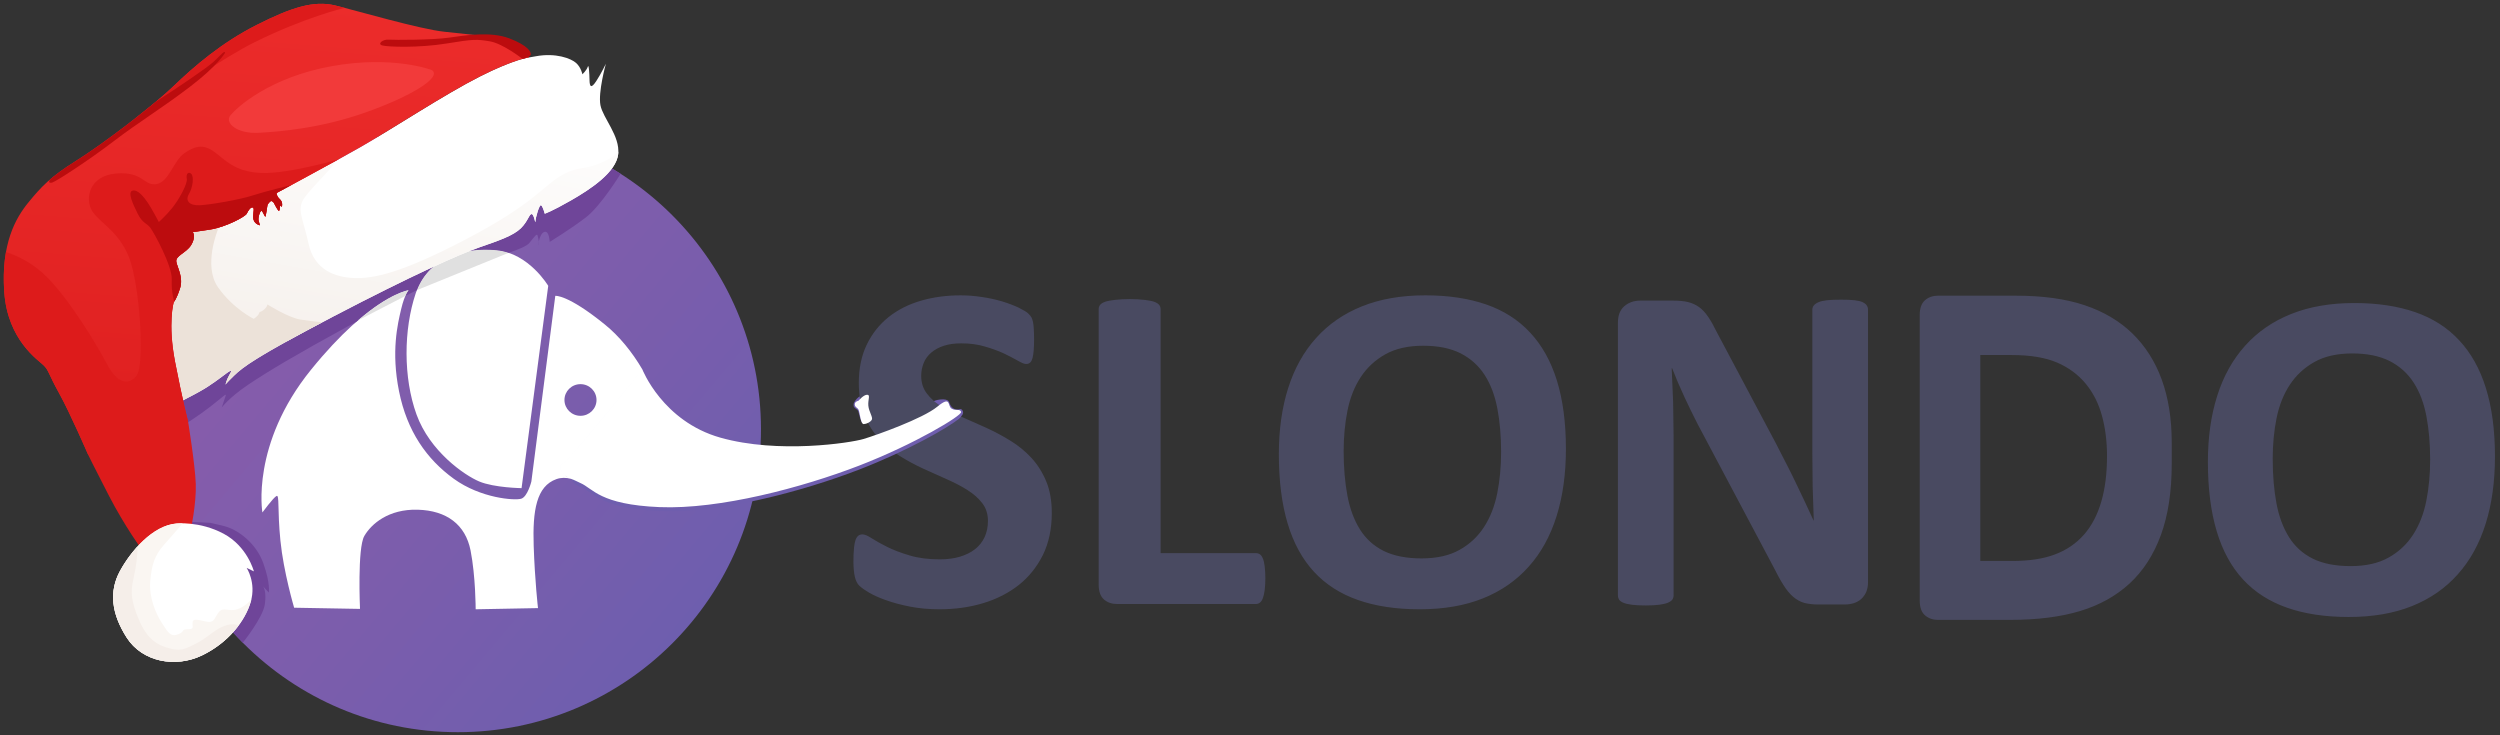 <svg xmlns="http://www.w3.org/2000/svg" xml:space="preserve" width="153mm" height="45mm" version="1.0"
     style="shape-rendering:geometricPrecision; text-rendering:geometricPrecision; image-rendering:optimizeQuality; fill-rule:evenodd; clip-rule:evenodd"
     viewBox="0 0 15300 4500"
     xmlns:xlink="http://www.w3.org/1999/xlink"
>
 <rect x="0" y="0" width="15300" height="4500" fill="#333333" stroke="none"/>
 <defs>
  <style type="text/css">
   <![CDATA[
    .fil11 {fill:none}
    .fil5 {fill:#6F4599}
    .fil1 {fill:#6F5EAE}
    .fil10 {fill:#BC0C0E}
    .fil9 {fill:#DD1B1B}
    .fil4 {fill:#E0E0E0}
    .fil7 {fill:#ECE2D9}
    .fil12 {fill:#F23A3A}
    .fil14 {fill:#F5EEE9}
    .fil13 {fill:#FAF6F2}
    .fil3 {fill:white}
    .fil2 {fill:#494A61;fill-rule:nonzero}
    .fil6 {fill:url(#id0)}
    .fil8 {fill:url(#id1)}
    .fil0 {fill:url(#id2)}
   ]]>
  </style>
     <linearGradient id="id0" gradientUnits="userSpaceOnUse" x1="2269.21" y1="2177.96" x2="2589.04" y2="391.32">
   <stop offset="0" style="stop-opacity:1; stop-color:#F6F1ED"/>
         <stop offset="1" style="stop-opacity:1; stop-color:white"/>
  </linearGradient>
     <linearGradient id="id1" gradientUnits="userSpaceOnUse" x1="1769.07" y1="-46.17" x2="1572.05" y2="2448.78">
   <stop offset="0" style="stop-opacity:1; stop-color:#EC2C2B"/>
         <stop offset="1" style="stop-opacity:1; stop-color:#E02121"/>
  </linearGradient>
     <linearGradient id="id2" gradientUnits="userSpaceOnUse" x1="1381.19" y1="1433.29" x2="4220.93" y2="3821.47">
   <stop offset="0" style="stop-opacity:1; stop-color:#895CAB"/>
         <stop offset="0.549" style="stop-opacity:1; stop-color:#7C5DAC"/>
         <stop offset="1" style="stop-opacity:1; stop-color:#6E5EAE"/>
  </linearGradient>
 </defs>
    <g id="Слой_x0020_1">
        <path class="fil0"
              d="M2802.23 774.06c1024.48,0 1854.95,829.89 1854.95,1853.46 0,1023.61 -830.47,1853.46 -1854.95,1853.46 -1024.47,0 -1854.99,-829.85 -1854.99,-1853.46 0,-1023.57 830.52,-1853.46 1854.99,-1853.46z"/>
        <path class="fil1"
              d="M5242.9 2441.22c0,0 -18.35,19.86 -18.56,31.23 -0.25,11.37 -2.6,15.32 8.58,25.22 11.19,9.96 18.05,7.47 23.28,31.48 5.24,24.01 15.54,56.51 22.39,60.41 5.6,3.19 -3.58,-124.2 -13.74,-161.43 -2.3,-8.36 -21.95,13.09 -21.95,13.09z"/>
        <path class="fil2"
              d="M6436.92 3139.3c0,97.93 -18.11,183.12 -54.36,257.07 -36.71,73.41 -85.64,134.63 -147.86,184.06 -62.66,48.99 -135.12,86.19 -218.37,111.15 -83.25,25.02 -172.37,37.25 -267.36,37.25 -64.11,0 -123.39,-5.42 -178.69,-16.16 -54.86,-10.79 -103.34,-23.52 -145.42,-38.69 -42.12,-14.68 -77.38,-30.34 -105.78,-47 -28.4,-16.66 -48.49,-31.33 -61.22,-43.57 -12.23,-12.73 -21.04,-30.88 -26.41,-54.35 -10.97,-47.77 -9.8,-125.38 -4.92,-175.31 1.94,-20.09 4.92,-36.25 9.3,-48.98 4.42,-12.24 10.29,-21.04 17.16,-26.41 7.31,-5.42 15.66,-7.86 25.46,-7.86 13.23,0 32.28,7.86 56.79,24.02 24.47,15.66 55.8,33.27 94,52.37 38.19,19.1 84.24,36.75 137.61,52.41 52.86,16.12 114.58,23.98 184.6,23.98 46.01,0 87.13,-5.38 123.39,-16.17 36.7,-11.24 67.54,-26.45 93,-46.5 25.46,-20.09 44.56,-44.56 58.28,-73.95 13.23,-29.39 20.1,-62.16 20.1,-98.42 0,-42.12 -11.29,-78.33 -34.32,-108.21 -22.98,-30.34 -52.86,-56.8 -90.06,-80.28 -36.75,-23.52 -78.83,-45.55 -125.87,-66.14l-144.93 -65.1c-49.93,-23.02 -98.42,-48.98 -144.92,-78.33 -46.99,-28.89 -89.12,-63.65 -125.82,-104.29 -37.25,-40.67 -67.09,-88.62 -90.11,-144.47 -23.03,-55.3 -34.27,-121.89 -34.27,-199.27 0,-88.63 16.66,-166.96 49.44,-234.54 32.82,-67.09 77.38,-122.89 133.18,-167.45 56.3,-44.56 121.94,-77.88 197.83,-99.91 75.89,-22.03 156.66,-32.78 241.9,-32.78 43.57,0 87.63,3.39 131.69,10.25 44.07,6.37 85.19,15.67 123.39,26.95 38.19,11.74 71.96,24.47 101.85,38.69 29.39,14.68 48.98,26.41 58.74,36.21 9.34,9.3 15.71,17.65 19.09,24.02 3.43,6.82 6.37,15.67 8.85,26.91 2.44,10.79 3.88,24.47 4.88,41.62 2.48,42.26 2.75,90.07 -0.5,132.19 -1.44,19.1 -3.93,34.77 -7.31,47.5 -3.43,12.28 -8.35,21.58 -14.22,26.95 -6.37,5.87 -14.68,8.8 -25.47,8.8 -10.29,0 -26.9,-6.86 -49.93,-20.09 -23.02,-13.18 -51.42,-27.9 -84.69,-44.06 -33.82,-15.67 -72.51,-29.84 -116.57,-42.57 -44.07,-13.23 -92.06,-19.6 -144.93,-19.6 -41.12,0 -76.88,4.88 -107.72,15.17 -30.33,9.8 -55.8,24.02 -76.38,41.63 -20.55,17.6 -36.26,38.69 -46.01,63.65 -10.29,24.97 -15.21,51.43 -15.21,78.83 0,41.13 11.28,76.89 33.81,106.73 22.53,30.38 52.87,57.29 90.57,80.81 37.69,23.02 80.81,45.06 128.8,65.6l146.37 65.15c49.97,22.98 98.91,48.93 146.41,78.33 47.99,29.39 90.61,64.15 128.3,104.78 37.21,40.63 67.54,88.13 90.57,143.48 23.02,54.81 34.27,119.46 34.27,193.9zm1302.93 472.01c-2.43,19.6 -6.36,35.71 -10.74,48.45 -4.92,13.22 -10.79,22.52 -18.1,27.94 -7.36,5.87 -15.67,8.81 -25.02,8.81l-850.47 0c-31.33,0 -57.79,-9.3 -79.33,-27.91 -21.58,-18.6 -32.32,-48.98 -32.32,-91.1l0 -1686.33c0,-9.3 2.93,-18.1 9.3,-25.96 6.37,-7.31 16.66,-13.68 30.83,-18.6 14.23,-4.87 33.82,-8.3 58.29,-11.24 55.3,-6.63 127.86,-6.77 183.12,0 23.52,2.94 43.07,6.37 57.29,11.24 14.22,4.92 24.47,11.29 30.83,18.6 6.37,7.86 9.3,16.66 9.3,25.96l0 1493.91 583.16 0c9.35,0 18.15,2.44 25.02,7.86 7.31,5.37 13.18,13.68 18.1,25.91 4.87,11.79 8.31,27.45 10.74,47.5 5.38,42.75 5.38,102.25 0,144.96zm1843.53 -864.74c0,153.77 -19.1,291.38 -57.29,412.78 -38.2,121.44 -94.99,224.74 -170.88,308.98 -75.4,84.7 -168.94,149.35 -280.09,193.91 -111.61,44.56 -240.41,66.59 -386.82,66.59 -144.43,0 -270.25,-19.1 -377.52,-56.79 -107.72,-37.75 -197.29,-94.99 -269.3,-172.87 -71.47,-77.38 -125.33,-175.76 -161.08,-295.26 -35.76,-119.46 -53.86,-261 -53.86,-424.52 0,-149.84 19.09,-284.96 57.29,-404.92 38.19,-119.95 94.99,-221.81 170.88,-306.05 75.39,-84.2 168.94,-148.85 280.09,-193.41 111.65,-45.06 240.9,-67.54 388.26,-67.54 140.54,0 264.43,18.6 372.15,55.8 107.22,37.2 197.33,94.5 269.3,172.37 72.46,77.34 126.82,174.77 163.57,292.78 36.7,118.51 55.3,257.56 55.3,418.15zm-396.61 19.1c0,-97.43 -7.82,-186.05 -23.03,-265.87 -15.17,-79.82 -41.13,-148.35 -77.83,-205.15 -36.71,-56.79 -85.69,-100.86 -146.91,-132.19 -61.17,-30.88 -137.56,-46.55 -229.12,-46.55 -92.55,0 -169.93,17.66 -231.6,52.42 -62.22,34.76 -112.65,81.76 -150.84,140.05 -38.19,58.24 -65.1,126.32 -80.77,204.15 -15.66,78.37 -23.52,160.63 -23.52,247.77 0,101.35 7.86,192.41 23.03,273.22 15.17,80.77 41.12,149.85 77.33,207.59 36.26,57.29 84.74,100.9 145.92,131.24 61.22,29.89 138.1,45.06 230.65,45.06 92.51,0 169.89,-17.16 231.61,-51.92 62.16,-34.27 112.59,-81.27 150.79,-140.5 38.19,-59.28 65.14,-128.31 80.81,-207.13 15.66,-78.83 23.48,-163.07 23.48,-252.19zm2245.51 798.65c0,22.03 -3.93,41.58 -11.24,59.23 -7.86,17.11 -18.15,31.33 -31.38,43.07 -12.73,11.29 -27.9,19.59 -45.51,24.96 -17.29,5.15 -35.3,7.82 -53.36,7.82 -0.18,0 -0.36,0 -0.5,0l-161.08 0.04c-33.82,0 -62.71,-3.43 -87.18,-9.8 -23.97,-6.86 -46.5,-19.09 -67.09,-36.7 -21.04,-17.65 -40.63,-41.63 -59.73,-72.01 -19.09,-29.84 -40.63,-69.03 -64.65,-117.02l-460.72 -868.13c-26.95,-51.92 -53.86,-107.72 -81.76,-167.45 -27.95,-59.73 -52.42,-118.01 -74.45,-174.31l-2.93 0 8.8 206.14 2.93 211.51 0 971.97c0,9.3 -2.43,18.1 -7.81,25.91 -5.41,7.36 -14.71,13.73 -27.45,19.1 -12.73,5.42 -30.33,9.3 -52.37,12.23 -22.03,2.98 -50.42,4.43 -84.69,4.43 -33.82,0 -61.72,-1.45 -83.75,-4.43 -22.03,-2.93 -39.19,-6.81 -51.42,-12.23 -12.73,-4.88 -21.54,-11.74 -25.96,-19.1 -4.88,-7.81 -7.31,-16.61 -7.31,-25.91l0 -1668.72c0,-45.06 13.22,-78.83 39.63,-101.35 25.96,-22.53 58.29,-33.82 96.98,-33.82l202.21 0c36.21,0 67.09,2.94 92.06,9.3 24.96,6.37 47,16.66 66.59,30.88 19.59,14.18 38.19,34.27 55.3,59.73 17.16,24.97 34.77,56.8 52.92,94l360.85 679.14 62.17 121.45c20.59,39.64 40.68,79.32 59.28,118.96l55.8 117.02 53.36 115.08 1.49 0 -6.86 -209.57 -1.94 -208.58 0 -871.56c0,-9.3 2.94,-18.15 8.8,-25.96 5.38,-7.36 15.17,-14.22 28.4,-20.09 13.68,-5.87 31.33,-9.8 53.37,-12.24 22.03,-2.43 50.42,-3.43 84.69,-3.43 32.82,0 60.23,1 82.26,3.43 22.03,2.44 38.69,6.37 50.92,12.24 11.79,5.87 20.59,12.73 24.97,20.09 4.92,7.81 7.36,16.16 7.36,25.96l0 1668.72zm1858.69 -726.51c0,170.43 -22.03,315.85 -66.59,437.25 -44.56,120.95 -108.21,219.37 -191.46,296.25 -83.21,76.39 -184.56,132.69 -303.57,168.45 -118.96,35.75 -260.95,53.86 -425.51,53.86l-443.12 0c-31.83,0 -58.24,-9.3 -79.82,-27.9 -21.53,-18.6 -32.28,-48.99 -32.28,-91.11l0 -1746.01c0,-42.12 10.75,-72.46 32.28,-91.06 21.58,-18.65 47.99,-27.95 79.82,-27.95l475.94 0c165.51,0 306.05,19.6 421.09,58.29 115.57,38.69 212.5,95.98 291.33,171.87 78.87,76.39 139.1,170.39 180.22,282.03 41.13,112.15 61.67,241.4 61.67,388.76l0 127.27zm-396.02 -47.63c0,-88.12 -10.25,-169.39 -30.84,-245.33 -20.54,-75.39 -53.36,-140.49 -98.92,-195.84 -45.5,-55.31 -103.79,-98.92 -174.8,-129.75 -71.47,-30.84 -164.52,-46.51 -280.55,-46.51l-190.47 0 0 1260.32 196.34 0c103.3,0 190.48,-13.18 261,-40.13 70.47,-26.46 129.75,-67.09 177.24,-120.95 47,-53.86 82.26,-120.95 105.74,-201.22 23.52,-80.32 35.26,-173.86 35.26,-280.59zm2374.18 3.48c0,153.77 -19.1,291.38 -57.29,412.78 -38.2,121.44 -94.99,224.74 -170.88,308.98 -75.4,84.7 -168.9,149.35 -280.05,193.91 -111.65,44.56 -240.45,66.59 -386.82,66.59 -144.47,0 -270.29,-19.1 -377.51,-56.8 -107.73,-37.74 -197.34,-94.98 -269.31,-172.86 -71.51,-77.38 -125.37,-175.76 -161.13,-295.26 -35.71,-119.46 -53.86,-261 -53.86,-424.52 0,-149.84 19.1,-284.97 57.3,-404.92 38.19,-119.96 94.99,-221.81 170.88,-306.05 75.44,-84.2 168.94,-148.85 280.09,-193.41 111.65,-45.06 240.9,-67.54 388.31,-67.54 140.49,0 264.38,18.6 372.1,55.8 107.22,37.2 197.33,94.49 269.3,172.37 72.46,77.34 126.81,174.77 163.56,292.78 36.71,118.51 55.31,257.56 55.31,418.15zm-396.62 19.1c0,-97.43 -7.81,-186.05 -22.98,-265.87 -15.21,-79.82 -41.12,-148.36 -77.87,-205.15 -36.71,-56.8 -85.69,-100.86 -146.91,-132.19 -61.18,-30.88 -137.56,-46.55 -229.12,-46.55 -92.55,0 -169.93,17.66 -231.61,52.42 -62.21,34.76 -112.64,81.76 -150.83,140.04 -38.2,58.24 -65.1,126.32 -80.77,204.16 -15.66,78.37 -23.52,160.63 -23.52,247.76 0,101.36 7.86,192.42 23.02,273.23 15.17,80.77 41.13,149.84 77.39,207.59 36.2,57.29 84.69,100.9 145.91,131.24 61.18,29.89 138.06,45.06 230.61,45.06 92.55,0 169.89,-17.16 231.6,-51.92 62.17,-34.27 112.6,-81.27 150.79,-140.5 38.2,-59.28 65.15,-128.31 80.82,-207.13 15.66,-78.83 23.47,-163.07 23.47,-252.19z"/>
        <path class="fil1"
              d="M3931.36 2285.4c0,0 123.7,317.42 477.65,417.42 353.95,99.96 795.85,32.15 876.21,8.04 80.41,-24.11 361.76,-124.61 450.2,-196.98 88.4,-72.32 61.27,-5.01 88.4,11.07 27.14,16.07 50.25,-1 58.29,20.09 1.08,2.93 -3.53,8.89 -13.32,17.24 -60.41,51.92 -316.84,198.15 -612.73,312.33 -343.66,132.64 -852.83,268.62 -1219.92,253.23 -367.13,-15.4 -404.87,-117.52 -484.33,-147.54 -79.42,-30.03 -81.4,-116.75 -35.17,-142.85 46.18,-26.14 414.72,-552.05 414.72,-552.05z"/>
        <path class="fil1"
              d="M5859.13 2570.14c0,0 27.81,-22.35 33.36,-36.93 5.51,-14.59 -4.02,-28.13 -12.55,-29.66 -8.58,-1.49 -24.15,9.88 -46.23,-5.02 -22.12,-14.89 -21.63,-37.65 -30.16,-45.19 -8.53,-7.54 -23.61,-11.06 -48.22,-8.58 -24.65,2.53 -40.22,10.07 -40.22,10.07 0,0 16.57,13.32 22.98,17.47 4.42,2.85 8.76,5.92 12.91,9.03l110.65 56.53 -2.43 32.28 -0.09 0z"/>
        <path class="fil3"
              d="M5254.51 2452.08c0,0 -25.5,5.75 -23.41,24.2 2.08,18.45 17,17.05 23.77,32.69 6.78,15.65 12.53,87.04 30.49,86.53 17.9,-0.58 40.67,-11.24 49.87,-26.12 9.2,-14.94 -17.76,-49.04 -21.02,-86.71 -3.26,-37.68 14.59,-66.8 -7.54,-66.8 -22.07,0 -52.16,36.21 -52.16,36.21z"/>
        <path class="fil3"
              d="M2500.88 1775.78c0,0 -227.99,31.15 -597.47,487.04 -369.53,455.9 -297.57,873.37 -297.57,873.37 0,0 67.18,-91.2 86.37,-100.77 19.19,-9.62 4.74,81.58 23.93,273.5 19.18,191.96 83.97,410.29 83.97,410.29l403.12 7.23c0,0 -16.8,-371.92 26.36,-446.28 43.21,-74.4 148.76,-165.55 326.32,-160.77 177.57,4.79 292.73,91.2 323.93,249.53 31.2,158.38 31.2,359.91 31.2,359.91l381.49 -7.22c0,0 -19.19,-165.56 -26.41,-381.49 -7.18,-215.94 16.79,-364.7 139.19,-407.91 28.44,-10.02 58.91,-9.93 89.02,-1.76 -55.93,-19.63 -83.07,-74.98 -49.07,-94.22 46.23,-26.09 486.1,-575.12 486.1,-575.12 -63.48,-108.36 -141.95,-203.84 -228.54,-274.23 -230.34,-187.13 -304.47,-176.29 -304.47,-176.29l-146.41 1136.07c0,0 -22.8,93.55 -62.39,105.56 -39.6,12 -247.14,-2.4 -412.69,-122.35 -165.55,-119.96 -285.55,-290.34 -334.76,-535.08 -49.17,-244.74 -8.4,-412.69 13.18,-503.84 21.58,-91.15 45.6,-115.17 45.6,-115.17zm953.59 672.1c0,-53.5 43.93,-96.89 98.1,-96.89 54.18,0 98.06,43.39 98.06,96.89 0,53.5 -43.88,96.88 -98.06,96.88 -54.17,0 -98.1,-43.38 -98.1,-96.88zm476.89 -186.77c0,0 123.7,317.42 477.65,417.38 353.95,100 795.85,32.19 876.21,8.04 80.41,-24.11 361.76,-124.61 450.2,-196.93 88.4,-72.38 61.27,-5.02 88.4,11.06 27.14,16.07 50.25,-1 58.29,20.09 8.03,21.08 -282.4,196.93 -626.05,329.57 -343.66,132.64 -852.83,268.62 -1219.92,253.23 -367.13,-15.4 -406.27,-114.13 -484.33,-147.54 -21.4,-9.21 -31.06,-16.3 -57.43,-25.51 -55.98,-19.64 -83.12,-75.03 -49.12,-94.27 46.23,-26.09 486.1,-575.12 486.1,-575.12zm-1387.19 -466.1c-74.4,220.72 -76.79,515.85 4.79,741.36 81.58,225.55 292.73,371.92 383.88,410.29 91.2,38.42 259.15,40.81 259.15,40.81l163.16 -1238.06c0,0 -117.57,-199.14 -316.71,-218.33 -199.14,-19.19 -419.91,43.16 -494.27,263.93z"/>
        <path class="fil4"
              d="M3112.98 1547.25l-561.75 228.42 0.03 -0.1c80.51,-204.99 294.01,-263.11 487.18,-244.49 26.26,2.53 51.09,8.21 74.43,16.13l0.11 0.04z"/>
        <path class="fil5"
              d="M1485.85 3933.38c0,0 122.41,-151.95 134.81,-233.89 12.39,-81.94 -10.41,-110.76 -10.41,-110.76l34.78 37.81c0,0 10.87,-55.01 -33.59,-179.63 -44.47,-124.61 -157.79,-207.37 -240.85,-227.62 -83.06,-20.25 -85.68,-19.87 -85.68,-19.87l-126.47 -6.01 -37.59 -589.74c0,0 96.1,-59.99 167.04,-115.52 70.95,-55.53 100.14,-85.08 93.4,-66.75 -6.74,18.36 -24.36,72.95 -24.36,72.95 0,0 42.31,-59.46 163.01,-140.78 120.73,-81.33 291.96,-183.21 609.35,-356.67 17.52,-9.58 35.04,-19.11 52.53,-28.58 202.1,-176.53 319.06,-192.54 319.06,-192.54 0,0 -8.69,8.7 -20.31,35.45 24.01,-12.2 47.58,-24.07 70.66,-35.56 80.47,-205.07 294.01,-263.21 487.21,-244.59 26.3,2.53 51.16,8.23 74.54,16.17 63.67,-21.74 111.29,-41.32 127.51,-61.28 30.71,-37.79 46.07,-61.35 49.99,-43.2 3.91,18.15 9.86,32.01 5.02,54.07 -4.88,22.07 2.84,-64.54 34.46,-77.06 31.62,-12.52 34.02,60.63 34.02,60.63 0,0 134,-81.89 224.21,-152.18 90.21,-70.29 209.88,-264.69 209.88,-264.69l-52.92 -32.48c0,0 -357.93,63.21 -443.99,78.13 -86.06,14.92 -2316.46,1281.13 -2316.46,1281.13l46.3 926.11 394.78 553.6 60.07 63.35z"/>
        <path class="fil3"
              d="M3707.94 390.3c0,0 -48.59,174.34 -33.2,253.67 15.39,79.33 121.11,188.5 108.6,299.1 -12.5,110.59 -167.21,213.57 -288.24,282.93 -121.03,69.36 -161.14,81.77 -161.14,81.77 0,0 -10.95,-42.3 -21.91,-51.35 -10.96,-9.05 -34.79,76.8 -35.32,98.39 -0.53,21.6 -7.08,-41.79 -22.34,-44.61 -15.25,-2.82 -22.16,42.7 -66.78,86.74 -44.61,44.03 -133.1,75.37 -252.08,116.21 -118.98,40.83 -415.8,172.95 -891.99,421.68 -476.18,248.73 -556.43,311.14 -611.03,364.02 -54.59,52.88 -52.89,55.96 -52.89,55.96 0,0 7.73,-32.24 23.02,-58.33 15.29,-26.1 15.28,-29.34 3.45,-24.93 -11.84,4.41 -69.06,52.54 -135.24,95.25 -42.32,27.32 -108.42,61.81 -150.55,83.11 -13.19,-58.69 -29.97,-137.49 -48.86,-235.66 -45.66,-237.28 -8.22,-364.84 -8.22,-364.84 0,0 16.56,-17.36 38.16,-83.62 21.6,-66.26 -14.05,-124.09 -22.2,-162.43 -8.16,-38.34 60.43,-54.15 91.02,-104.18 30.6,-50.03 9.86,-78.86 9.86,-78.86 0,0 7.08,-0.11 104.6,-15.23 97.53,-15.12 217.18,-79.43 225.58,-97.56 8.4,-18.14 24.3,-43.12 37.56,-37.44 13.26,5.69 -4.89,47 4.29,75.41 9.19,28.4 39.23,33.21 39.23,33.21 0,0 -5.75,-14.68 -9.05,-30.28 -3.29,-15.61 7.33,-54.43 16.87,-57.63 9.53,-3.2 23.12,48.18 26.9,31.38 3.79,-16.8 7.81,-49.26 10.38,-63.97 2.56,-14.71 22.2,-28.64 22.2,-28.64 0,0 11.56,2.59 16.51,10.47 4.96,7.88 28.08,57.13 33.44,49.62 5.37,-7.52 5.42,-31.03 5.42,-31.03l11.26 6.37c0,0 8.35,-27.33 -12.57,-45.78 -20.92,-18.45 -19.72,-38.22 -19.72,-38.22 0,0 328.7,-175.59 516.68,-283.02 187.97,-107.42 514.02,-322.08 726.93,-429.61 172.77,-87.24 263.66,-109.78 291.8,-115.17l9.63 -1.58 0.07 -0.01c14.56,-2.4 28.22,-4.74 40.76,-7.09 121.81,-22.82 216.16,13.23 247.05,41.07 30.89,27.84 38.44,69.38 38.44,69.38 0,0 26.37,-25.41 32.76,-46.1 6.39,-20.7 10.01,39.53 10.78,81.75 0.78,42.21 10.97,52.03 41.27,5.77 30.3,-46.26 58.81,-106.09 58.81,-106.09z"/>
        <path class="fil6"
              d="M3784.34 927.39c-0.4,0.66 -21.95,35.31 -120.29,74.8 -99.28,39.88 -130.79,13.09 -237.05,76.86 -106.25,63.77 -164.3,169.41 -567.97,381.49 -403.68,212.09 -573.48,244.95 -689.86,241.07 -116.37,-3.87 -245.83,-48.56 -280.93,-210.72 -35.11,-162.17 -76.55,-211.19 -22.04,-284.62 54.52,-73.44 148.4,-157.43 180.22,-207.38 2.66,-4.19 -0.74,-5.55 -9.01,-4.65 -168.19,92.61 -344.45,186.76 -344.45,186.76 0,0 -1.2,19.77 19.72,38.22 20.92,18.45 12.57,45.78 12.57,45.78l-11.26 -6.37c0,0 -0.05,23.51 -5.42,31.03 -5.36,7.51 -28.48,-41.74 -33.44,-49.62 -4.95,-7.88 -16.51,-10.47 -16.51,-10.47 0,0 -19.64,13.93 -22.2,28.64 -2.57,14.71 -6.59,47.17 -10.38,63.97 -3.78,16.8 -17.37,-34.58 -26.9,-31.38 -9.54,3.2 -20.16,42.02 -16.87,57.63 3.3,15.6 9.05,30.28 9.05,30.28 0,0 -30.04,-4.81 -39.23,-33.21 -9.18,-28.41 8.97,-69.72 -4.29,-75.41 -13.26,-5.68 -29.16,19.3 -37.56,37.44 -8.4,18.13 -128.05,82.44 -225.58,97.56 -97.52,15.12 -104.6,15.23 -104.6,15.23 0,0 20.74,28.83 -9.86,78.86 -22.34,36.53 -64.93,54.82 -83.11,76.96 35.84,196.29 220.09,517.87 316.52,521.91 82.09,3.44 186.63,5.93 352.76,-9.67 75.09,-41.5 168.91,-91.77 287.17,-153.55 476.19,-248.73 773.01,-380.85 891.99,-421.68 118.98,-40.84 207.47,-72.18 252.08,-116.21 44.62,-44.04 51.53,-89.56 66.78,-86.74 15.26,2.82 21.81,66.21 22.34,44.61 0.53,-21.59 24.36,-107.44 35.32,-98.39 10.96,9.05 21.91,51.35 21.91,51.35 0,0 40.11,-12.41 161.14,-81.77 121.03,-69.36 275.74,-172.34 288.24,-282.93 0.6,-5.24 0.91,-10.46 1,-15.68z"/>
        <path class="fil7"
              d="M1333.83 1405.06c0,0 -92.11,220.33 0.13,352.48 92.24,132.14 219.3,193.98 219.3,193.98 0,0 27.63,-18.85 31.58,-33.21 3.95,-14.35 9.22,-4.84 31,-23.51 21.79,-18.67 20.5,-31.72 20.5,-31.72 0,0 126.22,79.62 199.84,92.23 40.65,6.96 95.26,12.97 136.03,16.95 -413.1,217.76 -487.95,276.47 -539.7,326.59 -54.59,52.88 -52.89,55.96 -52.89,55.96 0,0 7.73,-32.24 23.02,-58.33 15.29,-26.1 15.28,-29.34 3.45,-24.93 -11.84,4.41 -69.06,52.54 -135.24,95.25 -42.32,27.32 -108.42,61.81 -150.55,83.11 -13.19,-58.69 -29.97,-137.49 -48.86,-235.66 -45.66,-237.28 -8.22,-364.84 -8.22,-364.84 0,0 16.56,-17.36 38.16,-83.62 21.6,-66.26 -14.05,-124.09 -22.2,-162.43 -8.16,-38.34 60.43,-54.15 91.02,-104.18 30.6,-50.03 9.86,-78.86 9.86,-78.86 0,0 7.08,-0.11 104.6,-15.23 16.95,-2.63 34.55,-6.74 52.13,-11.83 -0.34,4.19 -1.28,8.15 -2.96,11.8z"/>
        <path class="fil8"
              d="M3238.07 351.61c0,0 -88.58,9.24 -301.5,116.76 -212.91,107.53 -538.96,322.19 -726.93,429.61 -187.98,107.43 -516.68,283.02 -516.68,283.02 0,0 -1.2,19.77 19.72,38.22 20.92,18.45 12.57,45.78 12.57,45.78l-11.26 -6.37c0,0 -0.05,23.51 -5.42,31.03 -5.36,7.51 -28.48,-41.74 -33.44,-49.62 -4.95,-7.88 -16.51,-10.47 -16.51,-10.47 0,0 -19.64,13.93 -22.2,28.64 -2.57,14.71 -6.59,47.17 -10.38,63.97 -3.78,16.8 -17.37,-34.58 -26.9,-31.38 -9.54,3.2 -20.16,42.02 -16.87,57.63 3.3,15.6 9.05,30.28 9.05,30.28 0,0 -30.04,-4.81 -39.23,-33.21 -9.18,-28.41 8.97,-69.72 -4.29,-75.41 -13.26,-5.68 -29.16,19.3 -37.56,37.44 -8.4,18.13 -128.05,82.44 -225.58,97.56 -97.52,15.12 -104.6,15.23 -104.6,15.23 0,0 20.74,28.83 -9.86,78.86 -30.59,50.03 -99.18,65.84 -91.02,104.18 8.15,38.34 43.8,96.17 22.2,162.43 -21.6,66.26 -38.16,83.62 -38.16,83.62 0,0 -37.44,127.56 8.22,364.84 45.66,237.28 79.01,361.58 79.01,361.58l-610.55 208.08c0,0 -109.3,-253.21 -178.12,-377.43 -68.82,-124.23 -62.09,-137.87 -94.23,-170.11 -32.15,-32.24 -221.32,-153.55 -241.55,-449.96 -20.22,-296.42 70.31,-453.06 148.44,-548.29 78.14,-95.24 133,-155.13 293.91,-255.56 160.92,-100.44 471.24,-337.15 594.54,-456.11 123.29,-118.96 293.27,-265.33 508.02,-373.83 214.76,-108.49 349.73,-150.51 480.07,-119.29 130.33,31.22 517.12,145.15 668.63,160.91 151.51,15.76 286.56,30.78 324.45,35.79 37.88,5.02 137.05,44.3 194.01,121.58z"/>
        <path class="fil9"
              d="M2073.38 974.39c0,0 -304.72,90.07 -472.21,84.14 -167.49,-5.92 -224.4,-82.92 -292.93,-131.45 -68.52,-48.52 -118.64,-31.58 -181.57,11.6 -62.94,43.18 -93.81,178.6 -171.66,188.43 -77.85,9.84 -78.16,-78.86 -244.33,-65.24 -166.18,13.62 -193.95,156.8 -145.02,232.23 48.93,75.44 182.77,132.26 237.68,321.59 54.91,189.32 82.44,621.33 31.58,684.17 -50.86,62.84 -118.65,43.55 -178.19,-68.21 -59.54,-111.77 -219.39,-383.19 -367.12,-533.86 -87.15,-88.9 -186.33,-133.74 -253.02,-155.57 -12.18,68.8 -17.06,149.33 -10.59,244.19 20.23,296.41 209.4,417.72 241.55,449.96 32.14,32.24 25.41,45.88 94.23,170.11 68.82,124.22 178.12,377.43 178.12,377.43l610.55 -208.08c0,0 -33.35,-124.3 -79.01,-361.58 -45.66,-237.28 -8.22,-364.84 -8.22,-364.84 0,0 16.56,-17.36 38.16,-83.62 21.6,-66.26 -14.05,-124.09 -22.2,-162.43 -8.16,-38.34 60.43,-54.15 91.02,-104.18 30.6,-50.03 9.86,-78.86 9.86,-78.86 0,0 7.08,-0.11 104.6,-15.23 97.53,-15.12 217.18,-79.43 225.58,-97.56 8.4,-18.14 24.3,-43.12 37.56,-37.44 13.26,5.69 -4.89,47 4.29,75.41 9.19,28.4 39.23,33.21 39.23,33.21 0,0 -5.75,-14.68 -9.05,-30.28 -3.29,-15.61 7.33,-54.43 16.87,-57.63 9.53,-3.2 23.12,48.18 26.9,31.38 3.79,-16.8 7.81,-49.26 10.38,-63.97 2.56,-14.71 22.2,-28.64 22.2,-28.64 0,0 11.56,2.59 16.51,10.47 4.96,7.88 28.08,57.13 33.44,49.62 5.37,-7.52 5.42,-31.03 5.42,-31.03l11.26 6.37c0,0 8.35,-27.33 -12.57,-45.78 -20.92,-18.45 -19.72,-38.22 -19.72,-38.22 0,0 202.42,-108.13 380.42,-206.61z"/>
        <path class="fil9"
              d="M2109.3 48.14c0,0 -243.39,57.16 -553.08,211.2 -188.38,93.7 -469.98,290.89 -727.8,464.44 94.82,-74.07 181.74,-146.46 234.47,-197.33 123.29,-118.96 293.27,-265.33 508.02,-373.83 214.76,-108.49 349.73,-150.51 480.07,-119.29 15.91,3.81 35.67,8.86 58.32,14.81z"/>
        <path class="fil10"
              d="M3198 360.42c0,0 -121,-94.57 -200.78,-107.56 -79.78,-12.98 -97.01,-14.06 -264.98,13.51 -167.97,27.57 -361.93,21.11 -393.37,11.62 -31.43,-9.5 3.87,-38.16 39.9,-35.41 36.02,2.74 267.83,2.33 368.13,-12.08 100.3,-14.41 255.37,-39.52 370.06,4.26 114.68,43.77 135.13,84.17 131.52,99.95 -3.61,15.77 -50.48,25.71 -50.48,25.71z"/>
        <path class="fil10"
              d="M1784.1 1132.05c0,0 -164.71,39.8 -239.12,64.44 -74.4,24.64 -259.9,57.08 -323.92,59.65 -64.01,2.57 -88.76,-29.22 -64.6,-69.37 24.16,-40.14 31.3,-106.73 14,-122.93 -17.31,-16.2 -33.26,0.12 -27.29,30.22 5.97,30.1 -49.36,129.97 -89.8,179.39 -40.45,49.42 -81.25,85.31 -81.25,85.31 0,0 -45.27,-86.02 -68.8,-119.9 -23.53,-33.87 -60.34,-81 -92.32,-72.14 -31.98,8.86 2.15,81.23 31.63,140.87 29.48,59.65 55.33,56.9 77.6,86.38 22.28,29.47 134.2,233.62 130.82,315.59 -3.37,81.97 15.22,135.92 15.22,135.92l0.01 -0.01c5.75,-8.14 19.03,-30.37 35.1,-79.68 21.6,-66.26 -14.05,-124.09 -22.2,-162.43 -8.16,-38.34 60.43,-54.15 91.02,-104.18 30.6,-50.03 9.86,-78.86 9.86,-78.86 0,0 7.08,-0.11 104.6,-15.23 97.53,-15.12 217.18,-79.43 225.58,-97.56 8.4,-18.14 24.3,-43.12 37.56,-37.44 13.26,5.69 -4.89,47 4.29,75.41 9.19,28.4 39.23,33.21 39.23,33.21 0,0 -5.75,-14.68 -9.05,-30.28 -3.29,-15.61 7.33,-54.43 16.87,-57.63 9.53,-3.2 23.12,48.18 26.9,31.38 3.79,-16.8 7.81,-49.26 10.38,-63.97 2.56,-14.71 22.2,-28.64 22.2,-28.64 0,0 11.56,2.59 16.51,10.47 4.96,7.88 28.08,57.13 33.44,49.62 5.37,-7.52 5.42,-31.03 5.42,-31.03l11.26 6.37c0,0 8.35,-27.33 -12.57,-45.78 -20.92,-18.45 -19.72,-38.22 -19.72,-38.22 0,0 36.08,-19.28 91.14,-48.95z"/>
        <path class="fil11"
              d="M60.47 1957.64c0.36,-0.49 29.48,-39.56 70.03,3.75 40.8,43.58 98.56,177.94 201.72,265.34 103.16,87.41 169.89,152.04 243.04,279.77 73.14,127.73 68.54,213.95 49.51,226.84 -19.04,12.89 -61.89,-81.64 -82.47,-153.17 -20.59,-71.54 -80.49,-115.21 -108.99,-162.36 -20.1,-33.26 -73.11,-102.41 -146.3,-157.37 -5.19,-8.31 -10.96,-15.55 -19.46,-24.07 -25.07,-25.14 -145.62,-104.46 -207.08,-278.73z"/>
        <path class="fil10"
              d="M1377.09 323.95c0,0 -42.49,75.78 -215.6,207.91 -173.12,132.13 -313.47,215.98 -467.24,333.62 -153.77,117.63 -351.82,245.52 -374.58,251.7 -21.79,5.92 -26.53,-7.23 -6.26,-24.97l2.66 -2.23 0.19 -0.16 0.12 -0.09c4,-3.22 18.54,-14.67 40.48,-31.85 30.93,-23.09 67.19,-47.67 111.49,-75.32 125.13,-78.11 340.56,-238.58 488.19,-362.04 130.54,-83.86 312.08,-206.2 352.1,-244 50,-47.21 66.84,-70.51 68.45,-52.57z"/>
        <path class="fil12"
              d="M2643.05 428.95c0,0 -236.77,-92.33 -615.14,-23.58 -378.38,68.75 -577.15,251.21 -616.98,299.59 -39.83,48.38 42.31,115.02 171.57,107.8 129.26,-7.22 377.91,-26.61 656.43,-125.26 278.52,-98.65 468.31,-215.7 404.12,-258.55z"/>
        <path class="fil9"
              d="M1150.45 2575.83c0,0 43.6,267.34 47.76,386.52 4.15,119.19 -31.53,286.75 -31.53,286.75l-295.06 120.34c0,0 -108.93,-149.38 -205.7,-336.94 -96.76,-187.56 -126.02,-248.59 -126.02,-248.59l488.74 -209.27 121.81 1.19z"/>
        <path class="fil3"
              d="M1080.01 3203.95c0,0 141.59,-15.89 288.13,62.17 146.54,78.06 185.69,230.77 185.69,230.77l-44.32 -21.44c0,0 59.02,89.15 25.52,206.17 -33.49,117.02 -137,251.63 -299.14,329.6 -162.15,77.97 -364.69,40.11 -460.1,-108.59 -95.42,-148.71 -108.56,-284.3 -41.62,-407.58 66.93,-123.29 201.12,-279.45 345.84,-291.1z"/>
        <path class="fil13"
              d="M1538.72 3667.22c-0.92,1.14 -37.14,45.98 -87.26,61.79 -50.76,16.01 -85.83,-16.93 -112.08,16.89 -26.26,33.82 -24.68,53.08 -50.75,59.58 -26.07,6.51 -103.08,-30.8 -109.27,-0.73 -6.19,30.06 15.43,45.56 -29.63,46.26 -45.07,0.69 -13.76,13.56 -60.14,31.2 -46.38,17.63 -62.32,-13.19 -99.52,-70.57 -37.2,-57.38 -79.6,-157.77 -70.36,-256.41 9.24,-98.64 25.18,-154.97 85.05,-222.37 59.76,-67.26 113.52,-129.94 113.73,-130.19 -24.18,-0.32 -38.48,1.28 -38.48,1.28 -144.72,11.65 -278.91,167.81 -345.84,291.1 -66.94,123.28 -53.8,258.87 41.62,407.58 95.41,148.7 297.95,186.56 460.1,108.59 162.14,-77.97 265.65,-212.58 299.14,-329.6 1.39,-4.85 2.6,-9.65 3.69,-14.4z"/>
        <path class="fil14"
              d="M1460.2 3828.11c0,0 -30.62,-20.08 -92,4.43 -61.38,24.51 -103.69,74.78 -172.01,107.92 -68.33,33.14 -91.09,50.84 -185.29,19.59 -94.21,-31.25 -138.98,-105.13 -176.87,-207.59 -37.9,-102.45 -31.09,-150.96 -13.72,-227.92 12.98,-57.5 22.4,-131.62 20.64,-179.46 -43.7,47.88 -80.44,101.46 -106.78,149.97 -66.94,123.28 -53.8,258.87 41.62,407.58 95.41,148.7 297.95,186.56 460.1,108.59 96.21,-46.26 171.77,-112.46 224.31,-183.11z"/>
        <path class="fil4"
              d="M2189.62 1961.56l290.95 -150.33c11.62,-26.75 20.31,-35.45 20.31,-35.45 0,0 -113.95,15.61 -311.26,185.78z"/>
 </g>
</svg>
